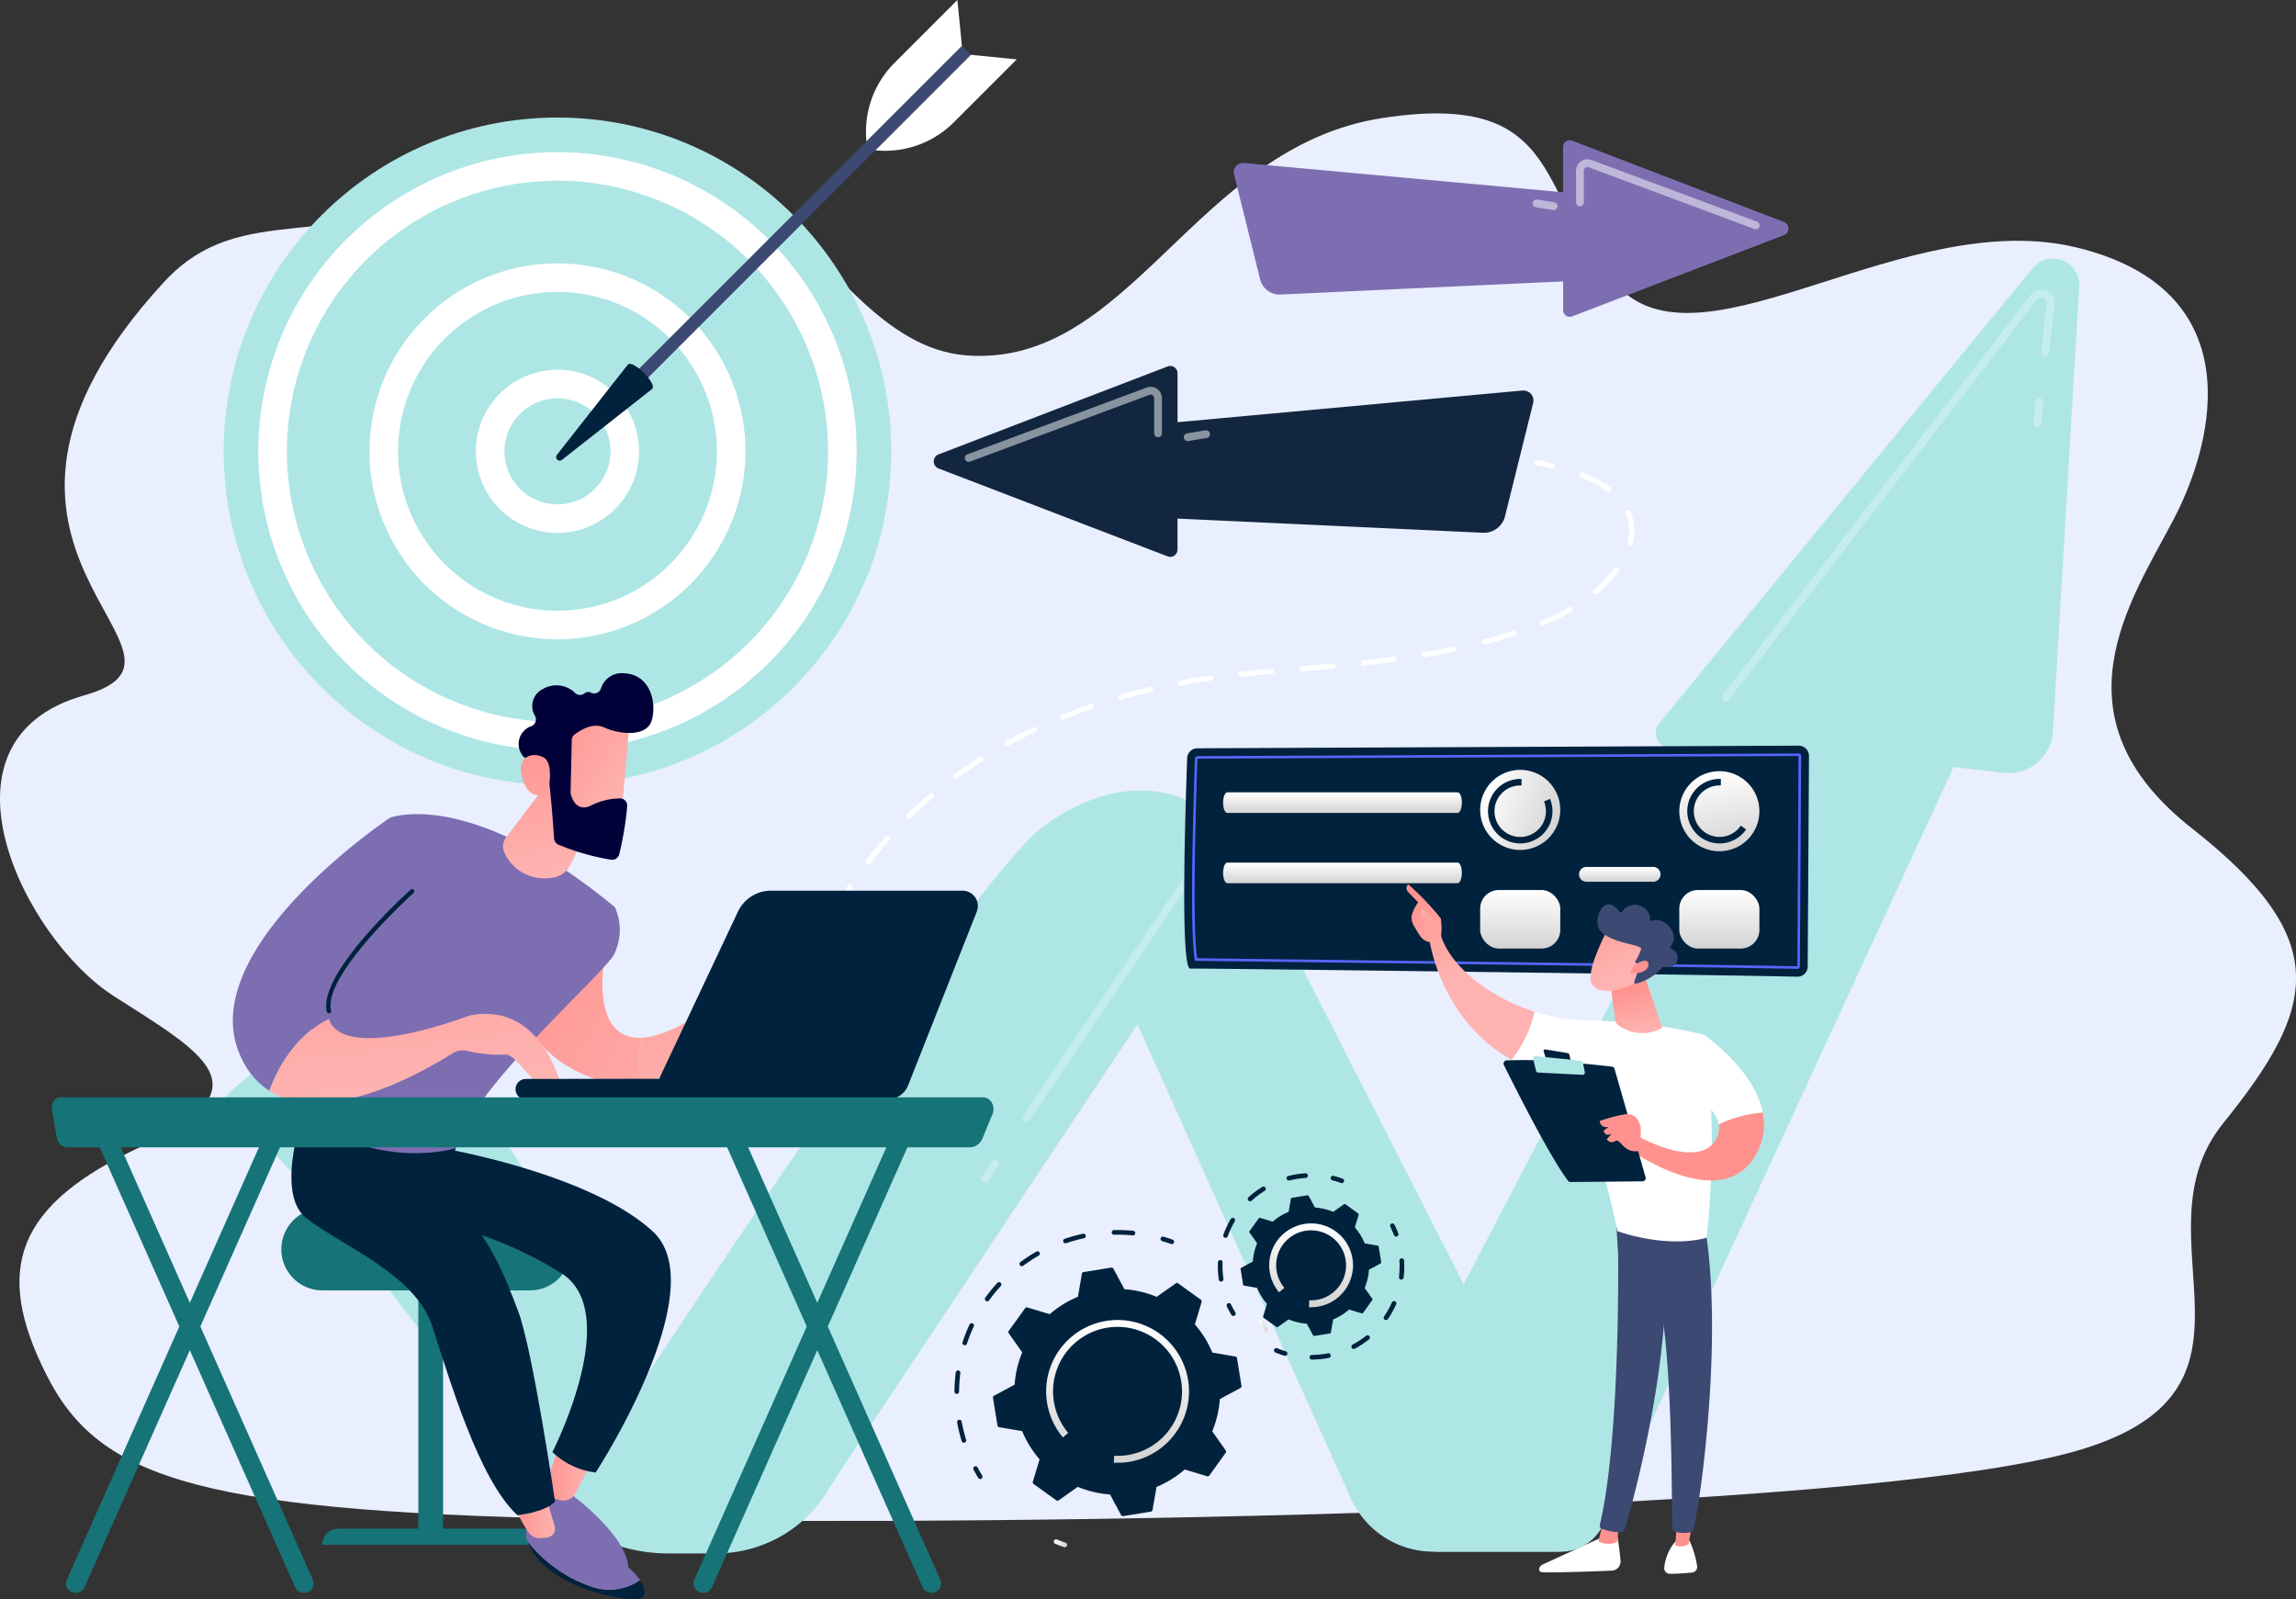 <svg xmlns="http://www.w3.org/2000/svg" xmlns:xlink="http://www.w3.org/1999/xlink" width="246.559" height="171.74" viewBox="0 0 246.559 171.74">
  <rect x="0" y="0" width="246.559" height="171.74" fill="#333333" stroke="none"/>
  <defs>
    <linearGradient id="linear-gradient" x1="-9.821" y1="37.787" x2="-10.121" y2="42.527" gradientUnits="objectBoundingBox">
      <stop offset="0" stop-color="#fff"/>
      <stop offset="1" stop-color="#d3d3d3"/>
    </linearGradient>
    <linearGradient id="linear-gradient-2" x1="-15.559" y1="26.047" x2="-16.001" y2="29.266" xlink:href="#linear-gradient"/>
    <linearGradient id="linear-gradient-3" x1="0.5" y1="0" x2="0.5" y2="1" xlink:href="#linear-gradient"/>
    <linearGradient id="linear-gradient-16" y1="0.5" x2="1" y2="0.5" gradientUnits="objectBoundingBox">
      <stop offset="0" stop-color="#ff928e"/>
      <stop offset="1" stop-color="#feb3b1"/>
    </linearGradient>
    <linearGradient id="linear-gradient-18" x1="-0.326" y1="-0.124" x2="1.85" y2="1.295" xlink:href="#linear-gradient-16"/>
    <linearGradient id="linear-gradient-19" x1="-0.947" y1="-1.256" x2="0.878" y2="1.192" xlink:href="#linear-gradient-16"/>
    <linearGradient id="linear-gradient-20" x1="0.307" y1="-0.628" x2="0.574" y2="0.921" xlink:href="#linear-gradient-16"/>
    <linearGradient id="linear-gradient-21" x1="-0.056" y1="-1.268" x2="0.49" y2="0.682" xlink:href="#linear-gradient-16"/>
    <linearGradient id="linear-gradient-22" x1="0.008" y1="-0.063" x2="0.866" y2="0.877" xlink:href="#linear-gradient-16"/>
    <linearGradient id="linear-gradient-23" x1="2.695" y1="-7.847" x2="3.743" y2="-7.847" gradientUnits="objectBoundingBox">
      <stop offset="0" stop-color="#020039"/>
      <stop offset="1" stop-color="#090056"/>
    </linearGradient>
    <linearGradient id="linear-gradient-24" x1="0.203" y1="-0.879" x2="1.071" y2="2.854" xlink:href="#linear-gradient-16"/>
    <linearGradient id="linear-gradient-25" x1="24.395" y1="0.5" x2="25.395" y2="0.5" xlink:href="#linear-gradient-16"/>
    <linearGradient id="linear-gradient-26" x1="19.747" y1="0.5" x2="20.747" y2="0.5" xlink:href="#linear-gradient-16"/>
    <linearGradient id="linear-gradient-27" x1="0.196" y1="-0.419" x2="0.467" y2="0.28" xlink:href="#linear-gradient-16"/>
    <linearGradient id="linear-gradient-28" x1="0.291" y1="0.086" x2="1.1" y2="1.572" xlink:href="#linear-gradient-16"/>
    <linearGradient id="linear-gradient-29" x1="1.523" y1="1.716" x2="-0.353" y2="-0.451" xlink:href="#linear-gradient-16"/>
    <linearGradient id="linear-gradient-30" x1="2.433" y1="0.5" x2="3.433" y2="0.5" xlink:href="#linear-gradient-16"/>
    <linearGradient id="linear-gradient-31" x1="11.544" y1="0.5" x2="12.544" y2="0.5" xlink:href="#linear-gradient-16"/>
    <linearGradient id="linear-gradient-32" x1="0.401" y1="0.177" x2="0.592" y2="0.993" xlink:href="#linear-gradient-16"/>
    <linearGradient id="linear-gradient-33" x1="-0.006" y1="-0.626" x2="0.554" y2="0.648" xlink:href="#linear-gradient-16"/>
    <linearGradient id="linear-gradient-34" x1="-358.804" y1="-135.006" x2="-359.748" y2="-139.653" xlink:href="#linear-gradient-16"/>
    <linearGradient id="linear-gradient-35" x1="0" y1="0.5" x2="1" y2="0.5" xlink:href="#linear-gradient"/>
  </defs>
  <g id="Grupo_54463" data-name="Grupo 54463" transform="translate(-216.903 -110.105)">
    <g id="Grupo_54417" data-name="Grupo 54417" transform="translate(216.903 122.283)">
      <path id="Trazado_116688" data-name="Trazado 116688" d="M267.169,217.774c-14.137,8.763-24.128,2-32.673,11.278-26.656,28.955,7.123,39.929-8.568,44.37-17.04,4.823-6.439,26.105,3.149,32.256s16.719,9.851,3.1,16.139-16,13.241-10.291,24.555,16.534,14.879,61.507,15.55,132.068-.752,155.828-7.189,6.439-23,16.428-35.377,11.954-19.639-3.344-31.643-6.583-24.425-1.99-33.185,8.126-24.649-10.31-29.182-39.872,13.551-49.144,4.365-5.191-21.37-25.44-18.3-27.058,26.809-44.717,25.5S297.137,199.2,267.169,217.774Z" transform="translate(-216.903 -210.925)" fill="#e9effe"/>
    </g>
    <g id="Grupo_54423" data-name="Grupo 54423" transform="translate(240.925 110.105)">
      <g id="Grupo_54421" data-name="Grupo 54421" transform="translate(0 12.622)">
        <circle id="Elipse_4092" data-name="Elipse 4092" cx="35.844" cy="35.844" r="35.844" fill="#aee6e6"/>
        <g id="Grupo_54418" data-name="Grupo 54418" transform="translate(3.72 3.72)">
          <circle id="Elipse_4093" data-name="Elipse 4093" cx="30.591" cy="30.591" r="30.591" transform="translate(1.532 1.532)" fill="#aee6e6"/>
          <path id="Trazado_116689" data-name="Trazado 116689" d="M478.7,309.65a32.124,32.124,0,1,1,32.123-32.124A32.16,32.16,0,0,1,478.7,309.65Zm0-61.183a29.059,29.059,0,1,0,29.059,29.059A29.092,29.092,0,0,0,478.7,248.467Z" transform="translate(-446.574 -245.403)" fill="#fff"/>
        </g>
        <g id="Grupo_54419" data-name="Grupo 54419" transform="translate(9.469 9.469)">
          <circle id="Elipse_4094" data-name="Elipse 4094" cx="18.65" cy="18.65" r="18.65" transform="translate(0 26.375) rotate(-45)" fill="#aee6e6"/>
          <path id="Trazado_116690" data-name="Trazado 116690" d="M565.617,384.625A20.182,20.182,0,1,1,585.8,364.443,20.2,20.2,0,0,1,565.617,384.625Zm0-37.3a17.118,17.118,0,1,0,17.118,17.118A17.137,17.137,0,0,0,565.617,347.325Z" transform="translate(-539.242 -338.068)" fill="#fff"/>
        </g>
        <g id="Grupo_54420" data-name="Grupo 54420" transform="translate(27.086 27.086)">
          <circle id="Elipse_4095" data-name="Elipse 4095" cx="7.226" cy="7.226" r="7.226" transform="matrix(0.23, -0.973, 0.973, 0.23, 0.065, 14.13)" fill="#aee6e6"/>
          <path id="Trazado_116691" data-name="Trazado 116691" d="M648.771,456.356a8.758,8.758,0,1,1,8.758-8.758A8.768,8.768,0,0,1,648.771,456.356Zm0-14.451a5.693,5.693,0,1,0,5.693,5.693A5.7,5.7,0,0,0,648.771,441.905Z" transform="translate(-640.013 -438.841)" fill="#fff"/>
        </g>
      </g>
      <g id="Grupo_54422" data-name="Grupo 54422" transform="translate(35.695 0)">
        <rect id="Rectángulo_29389" data-name="Rectángulo 29389" width="1.366" height="51.734" transform="translate(7.987 42.448) rotate(-135.001)" fill="#3c4973"/>
        <path id="Trazado_116692" data-name="Trazado 116692" d="M718.99,433.665c.554-.554,3.167,2.059,2.613,2.613l-9.691,7.618a.385.385,0,0,1-.541-.54Z" transform="translate(-711.285 -394.514)" fill="#00223d"/>
        <path id="Trazado_116693" data-name="Trazado 116693" d="M1005.449,158.845l4.921.489-6.756,6.756A10.444,10.444,0,0,1,995.2,169.1h0Z" transform="translate(-960.902 -152.958)" fill="url(#linear-gradient)"/>
        <path id="Trazado_116694" data-name="Trazado 116694" d="M997.078,115.026l-.489-4.921-6.756,6.756a10.444,10.444,0,0,0-3.008,8.418h0Z" transform="translate(-953.497 -110.105)" fill="url(#linear-gradient-2)"/>
      </g>
    </g>
    <g id="Grupo_54434" data-name="Grupo 54434" transform="translate(240.178 137.863)">
      <path id="Trazado_116727" data-name="Trazado 116727" d="M1455.364,464.583l37.6-72.041h-7.7a1.683,1.683,0,0,1-1.3-2.75l40.078-48.847a2.827,2.827,0,0,1,5.007,1.959l-2.817,47.766a4.773,4.773,0,0,1-5.307,4.461l-5.372-.615-37.31,80.8a5.941,5.941,0,0,1-5.394,3.45h-12.931Z" transform="translate(-1329.043 -339.905)" fill="#aee6e6"/>
      <path id="Trazado_116728" data-name="Trazado 116728" d="M1197.978,879.712l26.547,58.972a9.736,9.736,0,0,0,8.878,5.739h13.686a5,5,0,0,0,4.37-2.573l.487-.877h0a3.913,3.913,0,0,1-3.485-2.134l-35.371-69.3Z" transform="translate(-1102.747 -805.559)" fill="#aee6e6"/>
      <path id="Trazado_116729" data-name="Trazado 116729" d="M832.5,826.674h0a5.806,5.806,0,0,0-8.431,1.34l-39.032,58.643A16.861,16.861,0,0,1,771,894.175H765.51L761.04,881.3s36.286-55.639,45.639-64.055c0,0,9.314-8.394,18.5-2.048a15.326,15.326,0,0,1,5.393,6.8Z" transform="translate(-718.587 -755.699)" fill="#aee6e6"/>
      <path id="Trazado_116730" data-name="Trazado 116730" d="M409.586,1024.331a29.48,29.48,0,0,1,19.195-9.437s6.013,2.049,17.993,23.515,19.932,31.256,29.263,25.909l-.773,1.283a14.072,14.072,0,0,1-12.055,6.812h-5.161a17.655,17.655,0,0,1-14.334-7.344C434.391,1052.107,415.314,1026.344,409.586,1024.331Z" transform="translate(-409.586 -933.361)" fill="#aee6e6"/>
      <path id="Trazado_116731" data-name="Trazado 116731" d="M2024.887,467.1l-.048,0a.418.418,0,0,1-.368-.462l.264-2.332a.418.418,0,0,1,.83.094l-.264,2.332A.417.417,0,0,1,2024.887,467.1Z" transform="translate(-1829.404 -448.948)" fill="#fff" opacity="0.3"/>
      <path id="Trazado_116732" data-name="Trazado 116732" d="M1747.918,411.91a.418.418,0,0,1-.331-.673l33.094-43a1.433,1.433,0,0,1,2.56,1.036l-.584,5.154a.418.418,0,1,1-.83-.094l.584-5.154a.6.6,0,0,0-1.068-.432l-33.095,43A.417.417,0,0,1,1747.918,411.91Z" transform="translate(-1585.892 -364.32)" fill="#fff" opacity="0.3"/>
      <path id="Trazado_116733" data-name="Trazado 116733" d="M1126.365,907.87a.418.418,0,0,1-.346-.652l17.116-25.37a3.062,3.062,0,0,1,5.307.4.418.418,0,1,1-.756.357,2.227,2.227,0,0,0-3.858-.293l-17.116,25.37A.417.417,0,0,1,1126.365,907.87Z" transform="translate(-1039.417 -815.199)" fill="#fff" opacity="0.3"/>
      <path id="Trazado_116734" data-name="Trazado 116734" d="M1089.543,1143.757a.418.418,0,0,1-.346-.651l1.1-1.627a.418.418,0,0,1,.693.468l-1.1,1.627A.418.418,0,0,1,1089.543,1143.757Z" transform="translate(-1007.043 -1044.493)" fill="#fff" opacity="0.3"/>
    </g>
    <g id="Grupo_54435" data-name="Grupo 54435" transform="translate(349.389 125.165)">
      <path id="Trazado_116735" data-name="Trazado 116735" d="M1313.955,237.572a1.047,1.047,0,0,1,.876-.346l34.253,3.143v-4.835a.723.723,0,0,1,.988-.7l22.743,8.731a.753.753,0,0,1,0,1.4l-22.749,8.731a.71.71,0,0,1-.674-.082.733.733,0,0,1-.3-.62v-3.055l-30.346,1.41a2.158,2.158,0,0,1-2.193-1.627l-2.8-11.257A1,1,0,0,1,1313.955,237.572Z" transform="translate(-1313.717 -234.782)" fill="#7d6eb2"/>
      <path id="Trazado_116736" data-name="Trazado 116736" d="M1637.327,259.166a.416.416,0,0,1-.146-.026l-17.82-6.638a.389.389,0,0,0-.327.062.4.4,0,0,0-.163.3v3.431a.418.418,0,1,1-.836,0v-3.431a1.235,1.235,0,0,1,.523-.986,1.21,1.21,0,0,1,1.1-.158l17.819,6.638a.418.418,0,0,1-.146.81Z" transform="translate(-1581.276 -249.613)" fill="#fff" opacity="0.5"/>
      <path id="Trazado_116737" data-name="Trazado 116737" d="M1581.694,288.558a.443.443,0,0,1-.068-.005l-1.838-.3a.418.418,0,0,1,.135-.825l1.838.3a.418.418,0,0,1-.067.83Z" transform="translate(-1547.34 -281.063)" fill="#fff" opacity="0.5"/>
    </g>
    <g id="Grupo_54436" data-name="Grupo 54436" transform="translate(317.179 149.401)">
      <path id="Trazado_116738" data-name="Trazado 116738" d="M1111.2,438.443a1.125,1.125,0,0,0-.943-.374l-37.019,3.4v-5.226a.786.786,0,0,0-1.073-.759l-24.583,9.437a.813.813,0,0,0,0,1.518l24.588,9.437a.773.773,0,0,0,.731-.089.8.8,0,0,0,.332-.67v-3.3l32.8,1.524a2.331,2.331,0,0,0,2.369-1.758l3.021-12.168A1.083,1.083,0,0,0,1111.2,438.443Z" transform="translate(-1047.062 -435.428)" fill="#12263f"/>
      <path id="Trazado_116739" data-name="Trazado 116739" d="M1075.053,462.028a.418.418,0,0,1-.146-.81l19.292-7.179a1.177,1.177,0,0,1,1.105.165,1.245,1.245,0,0,1,.5,1.036v3.726a.418.418,0,1,1-.836,0V455.24a.43.43,0,0,0-.143-.349.338.338,0,0,0-.337-.069L1075.2,462A.416.416,0,0,1,1075.053,462.028Z" transform="translate(-1071.304 -451.728)" fill="#fff" opacity="0.5"/>
      <path id="Trazado_116740" data-name="Trazado 116740" d="M1269.729,493.764a.418.418,0,0,1-.067-.83l1.987-.325a.418.418,0,0,1,.135.825l-1.987.325A.415.415,0,0,1,1269.729,493.764Z" transform="translate(-1242.465 -485.697)" fill="#fff" opacity="0.5"/>
    </g>
    <g id="Grupo_54440" data-name="Grupo 54440" transform="translate(344.077 190.175)">
      <path id="Trazado_116741" data-name="Trazado 116741" d="M1271.151,773.266l64.563-.282a1.107,1.107,0,0,1,1.116,1.113l-.138,22.6a1.106,1.106,0,0,1-1.138,1.1c-5.693-.17-64.045-.919-65.161-.872s-.5-17.8-.339-22.59A1.106,1.106,0,0,1,1271.151,773.266Z" transform="translate(-1269.744 -772.984)" fill="#00223d"/>
      <path id="Trazado_116742" data-name="Trazado 116742" d="M1341.69,803.07h-.009c-3.64-.109-38.532-.544-55.3-.753-4.88-.061-8.344-.1-9.269-.117l-.115,0-.02-.113c-.4-2.236-.39-9.708.019-21.608a.266.266,0,0,1,.264-.257l64.564-.282a.266.266,0,0,1,.191.079.261.261,0,0,1,.077.19l-.138,22.6A.266.266,0,0,1,1341.69,803.07Zm-64.458-1.147c1.074.015,4.457.057,9.152.115,16.769.209,51.662.645,55.305.753h0l.12-22.587-64.552.294C1276.873,792.172,1276.858,799.573,1277.232,801.923Z" transform="translate(-1275.846 -779.098)" fill="#56f"/>
      <path id="Trazado_116743" data-name="Trazado 116743" d="M1304.257,815.584h0c0,.611.2,1.107.455,1.107h24.731c.251,0,.455-.5.455-1.107h0c0-.611-.2-1.107-.455-1.107h-24.731C1304.461,814.477,1304.257,814.972,1304.257,815.584Z" transform="translate(-1300.088 -809.465)" fill="url(#linear-gradient-3)"/>
      <path id="Trazado_116744" data-name="Trazado 116744" d="M1304.257,846.813h0c0,.611.2,1.107.455,1.107h24.731c.251,0,.455-.5.455-1.107h0c0-.611-.2-1.107-.455-1.107h-24.731C1304.461,845.706,1304.257,846.2,1304.257,846.813Z" transform="translate(-1300.088 -836.922)" fill="url(#linear-gradient-3)"/>
      <path id="Trazado_116745" data-name="Trazado 116745" d="M1304.257,878.043h0c0,.611.2,1.106.455,1.106h24.731c.251,0,.455-.5.455-1.106h0c0-.611-.2-1.107-.455-1.107h-24.731C1304.461,876.936,1304.257,877.431,1304.257,878.043Z" transform="translate(-1300.088 -864.379)" fill="url(#linear-gradient-3)"/>
      <path id="Trazado_116746" data-name="Trazado 116746" d="M1304.257,909.272h0c0,.611.2,1.107.455,1.107h24.731c.251,0,.455-.5.455-1.107h0c0-.611-.2-1.107-.455-1.107h-24.731C1304.461,908.165,1304.257,908.661,1304.257,909.272Z" transform="translate(-1300.088 -891.836)" fill="url(#linear-gradient-3)"/>
      <g id="Grupo_54439" data-name="Grupo 54439" transform="translate(30.456 0.866)">
        <circle id="Elipse_4096" data-name="Elipse 4096" cx="4.302" cy="4.302" r="4.302" transform="translate(0 8.361) rotate(-67.5)" fill="url(#linear-gradient-3)"/>
        <circle id="Elipse_4097" data-name="Elipse 4097" cx="4.302" cy="4.302" r="4.302" transform="translate(10.28 5.242) rotate(-37.534)" fill="url(#linear-gradient-3)"/>
        <circle id="Elipse_4098" data-name="Elipse 4098" cx="4.302" cy="4.302" r="4.302" transform="translate(22.011 2.698) rotate(-10.162)" fill="url(#linear-gradient-3)"/>
        <g id="Grupo_54437" data-name="Grupo 54437" transform="translate(2.158 2.71)">
          <path id="Trazado_116747" data-name="Trazado 116747" d="M1545.76,805a2.763,2.763,0,1,1-2.556-1.713c.047,0,.093,0,.139,0v-.7c-.046,0-.093,0-.139,0a3.461,3.461,0,1,0,3.2,2.134Z" transform="translate(-1539.741 -802.586)" fill="#00223d"/>
          <path id="Trazado_116748" data-name="Trazado 116748" d="M1632.8,808.387a2.763,2.763,0,1,1-1.472-5.1c.047,0,.093,0,.139,0v-.7c-.046,0-.093,0-.139,0a3.463,3.463,0,1,0,1.82,6.41Z" transform="translate(-1617.222 -802.586)" fill="#00223d"/>
          <path id="Trazado_116749" data-name="Trazado 116749" d="M1722.689,807.6a2.763,2.763,0,1,1-2.286-4.317c.047,0,.094,0,.14,0v-.7c-.046,0-.093,0-.14,0a3.463,3.463,0,1,0,2.853,5.427Z" transform="translate(-1695.536 -802.586)" fill="#00223d"/>
        </g>
        <g id="Grupo_54438" data-name="Grupo 54438" transform="translate(1.319 12.157)">
          <path id="Trazado_116750" data-name="Trazado 116750" d="M1540.6,880.793h-7.01a.8.8,0,0,0,0,1.594h7.01a.8.8,0,1,0,0-1.594Z" transform="translate(-1532.797 -880.793)" fill="url(#linear-gradient-3)"/>
          <path id="Trazado_116751" data-name="Trazado 116751" d="M1629.118,880.793h-7.01a.8.8,0,1,0,0,1.594h7.01a.8.8,0,1,0,0-1.594Z" transform="translate(-1610.619 -880.793)" fill="url(#linear-gradient-3)"/>
          <path id="Trazado_116752" data-name="Trazado 116752" d="M1710.622,882.386h7.01a.8.8,0,0,0,0-1.594h-7.01a.8.8,0,1,0,0,1.594Z" transform="translate(-1688.441 -880.793)" fill="url(#linear-gradient-3)"/>
          <rect id="Rectángulo_29390" data-name="Rectángulo 29390" width="8.604" height="6.285" rx="2" transform="translate(0 2.479)" fill="url(#linear-gradient-3)"/>
          <rect id="Rectángulo_29391" data-name="Rectángulo 29391" width="8.604" height="6.285" rx="2" transform="translate(10.692 2.479)" fill="url(#linear-gradient-3)"/>
          <rect id="Rectángulo_29392" data-name="Rectángulo 29392" width="8.604" height="6.285" rx="2" transform="translate(21.384 2.479)" fill="url(#linear-gradient-3)"/>
        </g>
      </g>
    </g>
    <g id="Grupo_54441" data-name="Grupo 54441" transform="translate(298.347 159.512)">
      <path id="Trazado_116753" data-name="Trazado 116753" d="M1581.463,519.135q.829.151,1.651.342a.279.279,0,1,1-.127.542q-.806-.189-1.623-.336a.279.279,0,0,1,.1-.548Z" transform="translate(-1497.791 -519.13)" fill="#fff"/>
      <path id="Trazado_116754" data-name="Trazado 116754" d="M1621.134,529.934a13.021,13.021,0,0,1,2.961,1.588.278.278,0,0,1-.331.448h0a12.459,12.459,0,0,0-2.833-1.517.279.279,0,0,1,.2-.519Z" transform="translate(-1532.624 -528.612)" fill="#fff"/>
      <path id="Trazado_116755" data-name="Trazado 116755" d="M1662.613,563.608a4.982,4.982,0,0,1,.4,1.689,5.67,5.67,0,0,1-.171,1.718.278.278,0,0,1-.54-.136,5.1,5.1,0,0,0,.156-1.549,4.429,4.429,0,0,0-.358-1.5.278.278,0,1,1,.511-.221Z" transform="translate(-1568.958 -558.088)" fill="#fff"/>
      <path id="Trazado_116756" data-name="Trazado 116756" d="M1635.6,614.841a14.682,14.682,0,0,1-2.326,2.415.278.278,0,1,1-.357-.426h0a14.142,14.142,0,0,0,2.237-2.322.278.278,0,0,1,.446.333Z" transform="translate(-1543.229 -602.889)" fill="#fff"/>
      <path id="Trazado_116757" data-name="Trazado 116757" d="M1589.369,650.142a23.008,23.008,0,0,1-2.994,1.466.278.278,0,0,1-.208-.515,22.474,22.474,0,0,0,2.921-1.431.278.278,0,0,1,.281.48Z" transform="translate(-1502.063 -633.861)" fill="#fff"/>
      <path id="Trazado_116758" data-name="Trazado 116758" d="M1537.674,671.427q-1.576.512-3.178.929a.278.278,0,0,1-.141-.537q1.587-.415,3.148-.92a.278.278,0,1,1,.171.528Z" transform="translate(-1456.479 -652.554)" fill="#fff"/>
      <path id="Trazado_116759" data-name="Trazado 116759" d="M1484.349,685.333q-1.619.34-3.25.612a.278.278,0,1,1-.092-.547q1.62-.272,3.228-.608a.278.278,0,0,1,.114.543Z" transform="translate(-1409.554 -664.774)" fill="#fff"/>
      <path id="Trazado_116760" data-name="Trazado 116760" d="M1430.275,694.449l-3.278.4a.277.277,0,1,1-.067-.551h.006l3.265-.4h.007a.278.278,0,0,1,.067.551Z" transform="translate(-1361.997 -672.786)" fill="#fff"/>
      <path id="Trazado_116761" data-name="Trazado 116761" d="M1375.962,700.5l-3.286.289a.277.277,0,0,1-.048-.552h0l3.281-.289h0a.277.277,0,1,1,.049.552Z" transform="translate(-1314.248 -678.104)" fill="#fff"/>
      <path id="Trazado_116762" data-name="Trazado 116762" d="M1321.572,705.146c-1.1.084-2.183.2-3.274.305h-.009a.277.277,0,1,1-.051-.552c1.1-.1,2.194-.223,3.289-.307h0a.277.277,0,0,1,.042.553Z" transform="translate(-1266.428 -682.19)" fill="#fff"/>
      <path id="Trazado_116763" data-name="Trazado 116763" d="M1267.625,711.161q-1.625.24-3.239.545a.277.277,0,0,1-.1-.544q1.625-.308,3.261-.549a.277.277,0,1,1,.081.548Z" transform="translate(-1219.014 -687.481)" fill="#fff"/>
      <path id="Trazado_116764" data-name="Trazado 116764" d="M1214.493,721.35q-1.6.376-3.177.826a.277.277,0,1,1-.152-.532q1.591-.455,3.2-.833a.277.277,0,1,1,.127.539Z" transform="translate(-1172.333 -696.443)" fill="#fff"/>
      <path id="Trazado_116765" data-name="Trazado 116765" d="M1162.815,736.371q-1.553.531-3.074,1.145a.277.277,0,1,1-.207-.513q1.535-.621,3.1-1.155a.277.277,0,0,1,.179.524Z" transform="translate(-1126.963 -709.657)" fill="#fff"/>
      <path id="Trazado_116766" data-name="Trazado 116766" d="M1113.415,756.829q-1.482.7-2.918,1.493a.276.276,0,1,1-.267-.484q1.451-.8,2.949-1.509a.277.277,0,0,1,.237.5Z" transform="translate(-1083.641 -727.654)" fill="#fff"/>
      <path id="Trazado_116767" data-name="Trazado 116767" d="M1067.292,783.178q-1.381.883-2.7,1.856a.276.276,0,0,1-.328-.445q1.333-.985,2.731-1.877a.276.276,0,1,1,.3.466Z" transform="translate(-1043.255 -750.836)" fill="#fff"/>
      <path id="Trazado_116768" data-name="Trazado 116768" d="M1025.5,815.557q-1.248,1.061-2.421,2.208a.276.276,0,1,1-.386-.395q1.185-1.159,2.449-2.234a.276.276,0,0,1,.358.421Z" transform="translate(-1006.736 -779.323)" fill="#fff"/>
      <path id="Trazado_116769" data-name="Trazado 116769" d="M988.934,853.651q-1.089,1.224-2.094,2.52a.276.276,0,0,1-.436-.338q1.016-1.31,2.118-2.549a.276.276,0,0,1,.412.367Z" transform="translate(-974.847 -812.84)" fill="#fff"/>
      <path id="Trazado_116770" data-name="Trazado 116770" d="M958.08,896.708q-.917,1.358-1.746,2.774a.276.276,0,0,1-.476-.279q.838-1.429,1.765-2.8a.276.276,0,1,1,.457.309Z" transform="translate(-948.009 -850.722)" fill="#fff"/>
      <path id="Trazado_116771" data-name="Trazado 116771" d="M932.986,943.7q-.744,1.462-1.4,2.964a.276.276,0,0,1-.5-.222q.667-1.515,1.417-2.993a.276.276,0,1,1,.491.25Z" transform="translate(-926.234 -892.067)" fill="#fff"/>
      <path id="Trazado_116772" data-name="Trazado 116772" d="M912.545,993.575l-.6,1.539-.6,1.539a.275.275,0,1,1-.513-.2l0-.008.6-1.531.6-1.534,0,0a.276.276,0,1,1,.514.2Z" transform="translate(-908.439 -935.936)" fill="#fff"/>
      <path id="Trazado_116773" data-name="Trazado 116773" d="M895.184,1044.2a11.085,11.085,0,0,0-.495,1.53,13.422,13.422,0,0,0-.265,1.592.275.275,0,1,1-.547-.062,14.009,14.009,0,0,1,.277-1.657,11.653,11.653,0,0,1,.518-1.6.275.275,0,1,1,.512.2Z" transform="translate(-893.547 -980.443)" fill="#fff"/>
      <path id="Trazado_116774" data-name="Trazado 116774" d="M891.79,1097.75l-.086,1.668a.275.275,0,1,1-.549-.027l.086-1.671a.275.275,0,0,1,.549.028h0Z" transform="translate(-891.154 -1027.602)" fill="#fff"/>
    </g>
    <g id="Grupo_54448" data-name="Grupo 54448" transform="translate(222.458 182.396)">
      <g id="Grupo_54442" data-name="Grupo 54442" transform="translate(24.656 57.452)">
        <rect id="Rectángulo_29393" data-name="Rectángulo 29393" width="2.657" height="28.738" transform="translate(17.368 35.582) rotate(180)" fill="#167377"/>
        <path id="Rectángulo_29394" data-name="Rectángulo 29394" d="M0,0H23.275a0,0,0,0,1,0,0V0a1.73,1.73,0,0,1-1.73,1.73H1.6A1.6,1.6,0,0,1,0,.125V0A0,0,0,0,1,0,0Z" transform="translate(27.676 36.136) rotate(180)" fill="#167377"/>
        <path id="Rectángulo_29395" data-name="Rectángulo 29395" d="M4.41,0H26.69A4.41,4.41,0,0,1,31.1,4.41v0a4.41,4.41,0,0,1-4.41,4.41H4.41A4.41,4.41,0,0,1,0,4.41v0A4.41,4.41,0,0,1,4.41,0Z" fill="#167377"/>
      </g>
      <g id="Grupo_54444" data-name="Grupo 54444" transform="translate(19.449)">
        <path id="Trazado_116775" data-name="Trazado 116775" d="M697.284,1426.971s7.588,5.47,6.271,9.144c0,0-8.3-3.582-9.306-6.4s.17-4.068.17-4.068Z" transform="translate(-661.237 -1339.029)" fill="#7d6eb2"/>
        <path id="Trazado_116776" data-name="Trazado 116776" d="M703.336,1398.686l-1.241,3.587a1.247,1.247,0,0,0,.484,1.464,3.256,3.256,0,0,0,1.027.4,1.453,1.453,0,0,0,1.606-.729l1.484-2.795Z" transform="translate(-668.429 -1315.328)" fill="url(#linear-gradient-16)"/>
        <path id="Trazado_116777" data-name="Trazado 116777" d="M588.782,1131.394s15.586,2.7,22.272,8.877-6.137,25.878-6.137,25.878a7.986,7.986,0,0,1-4.647-2.2s7.6-14.817,1.05-19.138a42.2,42.2,0,0,0-15.856-5.952l3.166-6.994Z" transform="translate(-565.951 -1080.322)" fill="#00223d"/>
        <path id="Trazado_116778" data-name="Trazado 116778" d="M694.1,1464.642c-1.669-.772-6.394-4.08-7.191-4.226s-2.178.79-2.178.79a2.153,2.153,0,0,0,.023,1.658,14.917,14.917,0,0,0,6.882,4.854,5.768,5.768,0,0,0,5.2-.718A7.04,7.04,0,0,0,694.1,1464.642Z" transform="translate(-653.097 -1369.588)" fill="#7d6eb2"/>
        <path id="Trazado_116779" data-name="Trazado 116779" d="M692.84,1485.655a14.918,14.918,0,0,1-6.882-4.854,6.706,6.706,0,0,0,2,2.706c2.968,2.668,8.637,3.629,9.844,3.444.967-.148.876-1.041.238-2.014A5.768,5.768,0,0,1,692.84,1485.655Z" transform="translate(-654.304 -1387.524)" fill="#00223d"/>
        <path id="Trazado_116780" data-name="Trazado 116780" d="M674.048,1437.977a12.826,12.826,0,0,0,1.508,2.922,1.433,1.433,0,0,0,1.213.679,3.693,3.693,0,0,0,1-.121.929.929,0,0,0,.624-1.156l-1.073-3.665Z" transform="translate(-643.833 -1348.693)" fill="url(#linear-gradient-16)"/>
        <path id="Trazado_116781" data-name="Trazado 116781" d="M477.517,1092.662s-3.461,9.255,0,12.07,11.719,5.984,13.564,11.59,4.975,16.5,9.164,20.36c0,0,2.943-.285,4.045-1.458,0,0-2.386-16.265-3.959-20.439-1.363-3.614-3.37-8.831-7.218-11.747-1.1-.834-.91-2.157-.4-3.441l.93-2.339Z" transform="translate(-469.689 -1046.269)" fill="#00223d"/>
        <path id="Trazado_116782" data-name="Trazado 116782" d="M695.147,964.978c-5.8.35-4-8.922-3.891-9.291l-8.809,6.222s.466,4.958,7.79,7.56a9.1,9.1,0,0,0,5.044.365A8.015,8.015,0,0,1,695.147,964.978Z" transform="translate(-651.218 -925.839)" fill="url(#linear-gradient-18)"/>
        <path id="Trazado_116783" data-name="Trazado 116783" d="M796.53,1004.635c-2.163-1.5-4.613,0-4.613,0-2.892,1.891-5.031,2.7-6.609,2.791a8.013,8.013,0,0,0,.134,4.856,12.468,12.468,0,0,0,6.564-4.244,1.046,1.046,0,0,1,1.448-.158c.45.355.888.842.809,1.355-.156,1.011,1.016,1.332,1.1.966a15.1,15.1,0,0,0-.4-2.539s2.346,2.359,3.261,3.265a1.6,1.6,0,0,0,2.067,0S798.692,1006.14,796.53,1004.635Z" transform="translate(-741.378 -968.287)" fill="url(#linear-gradient-19)"/>
        <path id="Trazado_116784" data-name="Trazado 116784" d="M494.786,834.252s8.444-3.381,24.157,9.592a5.906,5.906,0,0,1-.119,5.135c-1.432,2.418-15.075,14.2-16.95,20.735,0,0-8.128,2.641-16.534-3.622C485.34,866.093,486.082,847.908,494.786,834.252Z" transform="translate(-477.919 -818.724)" fill="#7d6eb2"/>
        <path id="Trazado_116785" data-name="Trazado 116785" d="M669.159,803.527l-4.633,6.082a1.655,1.655,0,0,0-.218,1.779,4.725,4.725,0,0,0,4.982,2.653,2.551,2.551,0,0,0,2.1-1.431l2.906-6.008Z" transform="translate(-635.124 -792.059)" fill="url(#linear-gradient-20)"/>
        <path id="Trazado_116786" data-name="Trazado 116786" d="M434.235,858.722c-.98-3.992,8.948-12.892,8.948-12.892l-2.411-8.689S419.334,851.413,424.8,862.89a8.358,8.358,0,0,0,3.029,3.568C429.553,861.812,432.3,859.681,434.235,858.722Z" transform="translate(-423.906 -821.613)" fill="#7d6eb2"/>
        <path id="Trazado_116787" data-name="Trazado 116787" d="M507.175,913.743a.235.235,0,0,1-.228-.179c-1-4.081,8.61-12.755,9.02-13.122a.235.235,0,0,1,.313.349c-.1.088-9.813,8.851-8.877,12.661a.235.235,0,0,1-.228.291Z" transform="translate(-496.852 -877.215)" fill="#00223d"/>
        <path id="Trazado_116788" data-name="Trazado 116788" d="M477.812,1011.6s-11.772,4.57-14.645,1.133a1.928,1.928,0,0,1-.393-.789c-1.931.959-4.682,3.09-6.409,7.737,6.191,3.956,16.773-2.2,19.635-4.016a2.136,2.136,0,0,1,1.581-.29,14.594,14.594,0,0,0,4.038.407c1.5-.232,3.665,5.075,6.1,3.438C487.723,1019.214,485.635,1009.991,477.812,1011.6Z" transform="translate(-452.444 -974.829)" fill="url(#linear-gradient-21)"/>
        <g id="Grupo_54443" data-name="Grupo 54443" transform="translate(30.706)">
          <path id="Trazado_116789" data-name="Trazado 116789" d="M719.544,741.884c.042.162-.974,11.177-.974,11.177l-6.277-.714-.588-10.583S718.844,739.172,719.544,741.884Z" transform="translate(-707.647 -736.774)" fill="url(#linear-gradient-22)"/>
          <path id="Trazado_116790" data-name="Trazado 116790" d="M683.8,715.769l-.127,5.6a.773.773,0,0,0,.024.211c.109.425.592,1.862,2.032,1.278a7.031,7.031,0,0,1,3.388-.826.781.781,0,0,1,.633.84,33.771,33.771,0,0,1-.859,5.175.78.78,0,0,1-.891.562,25.193,25.193,0,0,1-5.641-1.617.782.782,0,0,1-.456-.658c-.094-1.4-.4-5.649-.663-6.82-.251-1.1-1.691-1.617-2.311-1.791a.768.768,0,0,1-.472-.38,2.026,2.026,0,0,1,1.033-3.085.783.783,0,0,0,.382-1.06,2.03,2.03,0,0,1,.825-2.914,2.864,2.864,0,0,1,3.487.446.782.782,0,0,0,1,.008.619.619,0,0,1,.7-.053.77.77,0,0,0,1.048-.447,2.335,2.335,0,0,1,2.549-1.64c2.8.169,3.441,3.176,2.912,5.038s-3.55,1.506-5.127.77c-1.2-.56-2.578.316-3.171.768A.775.775,0,0,0,683.8,715.769Z" transform="translate(-678.11 -708.585)" fill="url(#linear-gradient-23)"/>
          <path id="Trazado_116791" data-name="Trazado 116791" d="M682.824,785.483s.782-3.284-.463-3.93-2.917-.056-2.288,2.191C680.857,786.54,682.824,785.483,682.824,785.483Z" transform="translate(-679.716 -772.522)" fill="url(#linear-gradient-24)"/>
        </g>
      </g>
      <g id="Grupo_54445" data-name="Grupo 54445" transform="translate(49.798 23.354)">
        <path id="Trazado_116792" data-name="Trazado 116792" d="M676.2,1071.29h.057l24.7-.027a1.106,1.106,0,1,0,0-2.211l-24.7.027a1.106,1.106,0,0,0-.054,2.21Z" transform="translate(-675.152 -1048.866)" fill="#00223d"/>
        <path id="Trazado_116793" data-name="Trazado 116793" d="M827.858,901.925H807.289a3.92,3.92,0,0,0-3.546,2.248l-9.509,20.163H819.8a2.383,2.383,0,0,0,2.216-1.507l7.374-18.658A1.643,1.643,0,0,0,827.858,901.925Z" transform="translate(-779.85 -901.925)" fill="#00223d"/>
      </g>
      <g id="Grupo_54447" data-name="Grupo 54447" transform="translate(0 45.543)">
        <g id="Grupo_54446" data-name="Grupo 54446" transform="translate(1.533 2.209)">
          <path id="Trazado_116794" data-name="Trazado 116794" d="M878.991,1154.917a1.065,1.065,0,0,0,.41-.082.993.993,0,0,0,.543-1.32l-21.767-48.989a1.051,1.051,0,0,0-1.363-.526.993.993,0,0,0-.543,1.32l21.767,48.989A1.04,1.04,0,0,0,878.991,1154.917Z" transform="translate(-786.054 -1103.918)" fill="#167377"/>
          <path id="Trazado_116795" data-name="Trazado 116795" d="M834.428,1154.915a1.04,1.04,0,0,0,.954-.608l21.767-48.989a.993.993,0,0,0-.543-1.32,1.051,1.051,0,0,0-1.364.526l-21.767,48.988a.993.993,0,0,0,.543,1.32A1.064,1.064,0,0,0,834.428,1154.915Z" transform="translate(-766.013 -1103.916)" fill="#167377"/>
          <path id="Trazado_116796" data-name="Trazado 116796" d="M321.186,1154.917a1.064,1.064,0,0,0,.41-.082.993.993,0,0,0,.543-1.32l-21.767-48.989a1.051,1.051,0,0,0-1.364-.526.993.993,0,0,0-.543,1.32l21.767,48.989A1.04,1.04,0,0,0,321.186,1154.917Z" transform="translate(-295.627 -1103.918)" fill="#167377"/>
          <path id="Trazado_116797" data-name="Trazado 116797" d="M276.624,1154.915a1.04,1.04,0,0,0,.954-.608l21.767-48.989a.993.993,0,0,0-.543-1.32,1.051,1.051,0,0,0-1.364.526l-21.767,48.988a.993.993,0,0,0,.543,1.32A1.064,1.064,0,0,0,276.624,1154.915Z" transform="translate(-275.587 -1103.916)" fill="#167377"/>
        </g>
        <path id="Trazado_116798" data-name="Trazado 116798" d="M262.91,1086.932a1.194,1.194,0,0,1,.206-.906.943.943,0,0,1,.755-.4H362.9a1.1,1.1,0,0,1,.95.582,1.393,1.393,0,0,1,.074,1.209l-1.073,2.6a1.5,1.5,0,0,1-1.364.977H264.551a1.179,1.179,0,0,1-1.117-1.032Z" transform="translate(-262.892 -1085.627)" fill="#167377"/>
      </g>
    </g>
    <g id="Grupo_54453" data-name="Grupo 54453" transform="translate(367.943 205.068)">
      <path id="Trazado_116799" data-name="Trazado 116799" d="M1593.551,1473.515s.257,1.455.383,2.895a.992.992,0,0,1-.949,1.075c-1.918.08-6.02.235-7.492.169a.323.323,0,0,1-.284-.442h0a.723.723,0,0,1,.37-.389l6.777-3.115Z" transform="translate(-1570.948 -1403.79)" fill="#fff"/>
      <path id="Trazado_116800" data-name="Trazado 116800" d="M1640.142,1464.482l-.207,1.74a2.159,2.159,0,0,1-2-.07l.491-1.939Z" transform="translate(-1617.329 -1395.611)" fill="url(#linear-gradient-25)"/>
      <path id="Trazado_116801" data-name="Trazado 116801" d="M1641.025,1195.583c.089.455.479,22.678-1.9,32.637a.338.338,0,0,0,.2.393,5.879,5.879,0,0,0,1.935.393.582.582,0,0,0,.578-.418c.679-2.31,3.933-13.887,4.357-24.947.474-12.358,0-.421,0-.421l-.278-7.638Z" transform="translate(-1618.368 -1159.429)" fill="#3c4973"/>
      <path id="Trazado_116802" data-name="Trazado 116802" d="M1699.188,1479.8a10.462,10.462,0,0,1,.805,2.686.605.605,0,0,1-.533.725c-.633.062-1.608.143-2.389.137a.6.6,0,0,1-.6-.673,5.09,5.09,0,0,1,1.189-2.792Z" transform="translate(-1668.79 -1409.314)" fill="#fff"/>
      <path id="Trazado_116803" data-name="Trazado 116803" d="M1708.1,1460.523l-.483,2.632a1.7,1.7,0,0,1-1.421.1l.23-2.831Z" transform="translate(-1677.341 -1392.277)" fill="url(#linear-gradient-26)"/>
      <path id="Trazado_116804" data-name="Trazado 116804" d="M1662.874,1192.283c1.943,11.725-.421,28.98-1.219,32.357a.527.527,0,0,1-.426.4,3.538,3.538,0,0,1-1.52-.061.484.484,0,0,1-.347-.444c-.107-2.73.086-19.492-1.724-26.116a1.506,1.506,0,0,0-.581-.83l-3.514-2.5-.269-4.038Z" transform="translate(-1630.813 -1155.447)" fill="#3c4973"/>
      <g id="Grupo_54449" data-name="Grupo 54449" transform="translate(2.482 5.141)">
        <path id="Trazado_116805" data-name="Trazado 116805" d="M1569.075,1010.38a54.73,54.73,0,0,1,12.246,1.529c1.736,10.127.3,21.807.3,21.807-4.507,1.182-9.592-.723-9.592-.723-.749-4.233-4.244-16.145-4.244-16.145a19.176,19.176,0,0,1-7.118-2.259,12.49,12.49,0,0,0,2.467-5.161A19.53,19.53,0,0,0,1569.075,1010.38Z" transform="translate(-1551.877 -1000.901)" fill="#fff"/>
        <path id="Trazado_116806" data-name="Trazado 116806" d="M1487.873,939.742a3.082,3.082,0,0,1,1.124-.9c.857,3.619,5.521,7.092,10.137,8.526a12.489,12.489,0,0,1-2.468,5.161C1489.007,948.221,1487.873,939.742,1487.873,939.742Z" transform="translate(-1487.873 -938.84)" fill="url(#linear-gradient-27)"/>
      </g>
      <g id="Grupo_54450" data-name="Grupo 54450" transform="translate(0 0)">
        <path id="Trazado_116807" data-name="Trazado 116807" d="M1469.945,902.5c-.06.19.633.48,1.041-.3a7.331,7.331,0,0,0,.018-2.274,29.742,29.742,0,0,0-3.488-3.646.547.547,0,0,0-.068.761l1.116,1.163a5.4,5.4,0,0,0-.652,1.288,1.565,1.565,0,0,0,.156,1.151c.2.353.463.812.716,1.171A1.545,1.545,0,0,0,1469.945,902.5Z" transform="translate(-1467.324 -896.278)" fill="url(#linear-gradient-28)"/>
        <path id="Trazado_116808" data-name="Trazado 116808" d="M1480,918.449l1.017.862.32.859-.907,1.006a11.683,11.683,0,0,0-.531-2.072C1479.668,918.735,1479.786,918.557,1480,918.449Z" transform="translate(-1478.268 -915.771)" fill="url(#linear-gradient-29)"/>
      </g>
      <path id="Trazado_116809" data-name="Trazado 116809" d="M1713.149,1035.6l2.233-5.638s5.438,3.7,6.333,8.38a12.868,12.868,0,0,0-4.728,1.267C1716.585,1037.4,1713.149,1035.6,1713.149,1035.6Z" transform="translate(-1683.455 -1013.816)" fill="#fff"/>
      <path id="Trazado_116810" data-name="Trazado 116810" d="M1667.923,1101.9s6.106,3.451,8.166.5a2.316,2.316,0,0,0,.425-1.8,12.87,12.87,0,0,1,4.728-1.267,6.464,6.464,0,0,1-.7,4.433c-3.609,6.6-13.424-.365-13.424-.365Z" transform="translate(-1642.982 -1074.813)" fill="url(#linear-gradient-30)"/>
      <g id="Grupo_54451" data-name="Grupo 54451" transform="translate(10.421 17.722)">
        <path id="Trazado_116811" data-name="Trazado 116811" d="M1568.85,1064.952l-3.333-11.637a.339.339,0,0,0-.287-.244c-.6-.071-2.353-.268-4.373-.439a49.628,49.628,0,0,0-6.947-.231.341.341,0,0,0-.279.49c.96,1.943,4.91,9.844,6.887,12.433a.342.342,0,0,0,.275.135l7.732-.072A.341.341,0,0,0,1568.85,1064.952Z" transform="translate(-1553.597 -1051.218)" fill="#00223d"/>
        <path id="Trazado_116812" data-name="Trazado 116812" d="M1591.791,1043.395l-2.416-.4a.174.174,0,0,0-.193.226l.239.725a.173.173,0,0,0,.142.118l2.325.31a.173.173,0,0,0,.192-.211l-.148-.633A.174.174,0,0,0,1591.791,1043.395Z" transform="translate(-1584.875 -1042.99)" fill="#00223d"/>
        <path id="Trazado_116813" data-name="Trazado 116813" d="M1585.4,1050.709l-.2-1.037a.239.239,0,0,0-.211-.193l-4.88-.5a.24.24,0,0,0-.258.294l.311,1.292a.24.24,0,0,0,.221.183l4.769.24A.24.24,0,0,0,1585.4,1050.709Z" transform="translate(-1576.673 -1048.259)" fill="#aee6e6"/>
        <path id="Trazado_116814" data-name="Trazado 116814" d="M1643.238,1104.539a8.478,8.478,0,0,0,.277-2.586c-.187-.677-.55-1.548-1.759-1.354a17.7,17.7,0,0,0-2.636.7.692.692,0,0,0,.991.6l-.57.441s.081.706.858.329l-.53.585a.618.618,0,0,0,.9.208C1641.345,1103.09,1641.619,1104.769,1643.238,1104.539Z" transform="translate(-1628.789 -1093.616)" fill="url(#linear-gradient-31)"/>
      </g>
      <path id="Trazado_116815" data-name="Trazado 116815" d="M1651.629,978.175l1.853,5.358a.193.193,0,0,1-.088.233,4.355,4.355,0,0,1-4.517-.3.909.909,0,0,1-.419-.649l-.6-4.637Z" transform="translate(-1626.051 -968.282)" fill="url(#linear-gradient-32)"/>
      <g id="Grupo_54452" data-name="Grupo 54452" transform="translate(19.75 2.147)">
        <path id="Trazado_116816" data-name="Trazado 116816" d="M1632.627,937.1s-2.034,3.829-1.773,5.376,2.782,1.436,4.984.179l1.538-4.135Z" transform="translate(-1630.83 -934.319)" fill="url(#linear-gradient-33)"/>
        <path id="Trazado_116817" data-name="Trazado 116817" d="M1641.236,920.361a.158.158,0,0,1-.069-.231,4.124,4.124,0,0,0,.566-1.2s.365-.234-.931-.545-3.23-.792-3.636-1.9c-.4-1.076.645-3.782,2.305-1.626a.158.158,0,0,0,.25,0,1.627,1.627,0,0,1,1.982-.644,1.493,1.493,0,0,1,1.022,1.442.157.157,0,0,0,.186.161,1.82,1.82,0,0,1,2.125.991,1.464,1.464,0,0,1-.1,1.757.157.157,0,0,0,.067.261.947.947,0,0,1,.668,1.081c-.055,1-1.174.913-1.493.867a.158.158,0,0,0-.14.05,5.379,5.379,0,0,1-2.836,1.741.159.159,0,0,1-.167-.21l.577-1.676a.159.159,0,0,0-.086-.2Z" transform="translate(-1636.327 -914.052)" fill="#3c4973"/>
        <path id="Trazado_116818" data-name="Trazado 116818" d="M1666.291,964.674s1.448-.994,1.554-.157-1.3,1.212-2,.9Z" transform="translate(-1661.613 -958.127)" fill="url(#linear-gradient-34)"/>
      </g>
    </g>
    <g id="Grupo_54462" data-name="Grupo 54462" transform="translate(319.396 236.094)">
      <g id="Grupo_54457" data-name="Grupo 54457" transform="translate(0 6.093)">
        <g id="Grupo_54454" data-name="Grupo 54454">
          <path id="Trazado_116819" data-name="Trazado 116819" d="M1082.925,1415.016a.249.249,0,0,1-.213-.12c-.175-.286-.343-.581-.5-.877a.249.249,0,1,1,.439-.234c.153.287.316.573.486.852a.249.249,0,0,1-.083.342A.246.246,0,0,1,1082.925,1415.016Z" transform="translate(-1080.156 -1388.278)" fill="#00223d"/>
          <path id="Trazado_116820" data-name="Trazado 116820" d="M1066.426,1226.413a.249.249,0,0,1-.238-.176,17.779,17.779,0,0,1-.45-1.8l-.037-.195a.249.249,0,1,1,.49-.089l.036.188a17.306,17.306,0,0,0,.438,1.75.249.249,0,0,1-.165.311A.253.253,0,0,1,1066.426,1226.413Zm-.766-5.24h0a.249.249,0,0,1-.247-.251,17.5,17.5,0,0,1,.138-2.05.249.249,0,0,1,.494.063,16.981,16.981,0,0,0-.134,1.991A.249.249,0,0,1,1065.66,1221.172Zm.861-5.226a.249.249,0,0,1-.237-.327,17.567,17.567,0,0,1,.756-1.909.249.249,0,0,1,.451.21,17.079,17.079,0,0,0-.734,1.855A.249.249,0,0,1,1066.521,1215.947Zm2.407-4.717a.249.249,0,0,1-.2-.395,17.728,17.728,0,0,1,1.3-1.591.249.249,0,0,1,.367.336,17.13,17.13,0,0,0-1.26,1.546A.249.249,0,0,1,1068.928,1211.23Zm3.719-3.768a.249.249,0,0,1-.149-.449,17.555,17.555,0,0,1,1.717-1.123.249.249,0,0,1,.247.432,17.049,17.049,0,0,0-1.668,1.091A.248.248,0,0,1,1072.646,1207.462Zm4.687-2.459a.249.249,0,0,1-.08-.485,17.7,17.7,0,0,1,1.978-.547.249.249,0,0,1,.1.487,17.122,17.122,0,0,0-1.923.532A.251.251,0,0,1,1077.333,1205Zm7.237-.852h-.024a17.2,17.2,0,0,0-1.994-.073.244.244,0,0,1-.254-.243.249.249,0,0,1,.243-.254,17.279,17.279,0,0,1,2.052.075.249.249,0,0,1-.024.5Z" transform="translate(-1065.411 -1203.575)" fill="#00223d"/>
          <path id="Trazado_116821" data-name="Trazado 116821" d="M1249.956,1210.238a.249.249,0,0,1-.084-.015c-.305-.11-.619-.213-.931-.306a.249.249,0,1,1,.141-.477c.322.1.645.2.959.315a.249.249,0,0,1-.084.483Z" transform="translate(-1226.615 -1208.723)" fill="#00223d"/>
        </g>
        <g id="Grupo_54455" data-name="Grupo 54455" transform="translate(10.677 9.555)">
          <path id="Trazado_116822" data-name="Trazado 116822" d="M1336.812,1284.076a.249.249,0,0,1-.229-.151c-.128-.3-.266-.6-.411-.89a.249.249,0,0,1,.445-.222c.15.3.292.609.424.916a.249.249,0,0,1-.131.327A.242.242,0,0,1,1336.812,1284.076Z" transform="translate(-1314.12 -1282.676)" fill="url(#linear-gradient-35)"/>
          <path id="Trazado_116823" data-name="Trazado 116823" d="M1189.812,1337.114h-.007a17.473,17.473,0,0,1-2.013-.176.249.249,0,0,1,.072-.492,16.968,16.968,0,0,0,1.955.171.249.249,0,0,1-.007.5Zm3.226-.209a.249.249,0,0,1-.039-.495q.294-.047.589-.1c.447-.087.894-.193,1.329-.315a.249.249,0,0,1,.134.48c-.448.125-.908.234-1.367.323q-.3.059-.606.107A.27.27,0,0,1,1193.037,1336.9Zm4.964-1.581a.249.249,0,0,1-.111-.472,16.919,16.919,0,0,0,1.7-.972.249.249,0,0,1,.271.417,17.4,17.4,0,0,1-1.755,1A.247.247,0,0,1,1198,1335.323Zm4.261-2.994a.249.249,0,0,1-.172-.428,17.16,17.16,0,0,0,1.335-1.437.249.249,0,0,1,.384.318,17.617,17.617,0,0,1-1.375,1.479A.247.247,0,0,1,1202.262,1332.329Zm3.174-4.13a.249.249,0,0,1-.218-.369,17.128,17.128,0,0,0,.849-1.77.249.249,0,1,1,.46.189,17.577,17.577,0,0,1-.873,1.821A.25.25,0,0,1,1205.437,1328.2Zm1.8-4.888a.249.249,0,0,1-.244-.3,16.89,16.89,0,0,0,.28-1.943.249.249,0,0,1,.5.042,17.367,17.367,0,0,1-.289,2A.249.249,0,0,1,1207.24,1323.311Zm.255-5.2a.249.249,0,0,1-.247-.223c-.053-.51-.129-1.024-.228-1.528q-.04-.206-.085-.41a.249.249,0,0,1,.486-.107q.046.209.087.421c.1.519.18,1.048.235,1.573a.249.249,0,0,1-.222.273Z" transform="translate(-1183.499 -1311.661)" fill="url(#linear-gradient-35)"/>
          <path id="Trazado_116824" data-name="Trazado 116824" d="M1154.98,1479.378a.244.244,0,0,1-.082-.014c-.315-.11-.633-.23-.943-.358a.249.249,0,1,1,.19-.46c.3.125.61.242.916.348a.249.249,0,0,1-.082.484Z" transform="translate(-1153.802 -1454.87)" fill="url(#linear-gradient-35)"/>
        </g>
        <g id="Grupo_54456" data-name="Grupo 54456" transform="translate(4.134 4.024)">
          <path id="Trazado_116825" data-name="Trazado 116825" d="M1106.448,1261.9a.208.208,0,0,0,.24,0l2.06-1.453a10.977,10.977,0,0,0,3.462.818l1.192,2.219a.207.207,0,0,0,.216.106l2.985-.484a.207.207,0,0,0,.171-.169l.429-2.482a10.979,10.979,0,0,0,3.026-1.871l2.413.727a.207.207,0,0,0,.228-.077l1.768-2.453a.207.207,0,0,0,0-.24l-1.453-2.06a10.982,10.982,0,0,0,.818-3.462l2.219-1.192a.207.207,0,0,0,.106-.216l-.484-2.985a.207.207,0,0,0-.169-.171l-2.482-.429a10.979,10.979,0,0,0-1.872-3.025l.727-2.414a.207.207,0,0,0-.077-.228l-2.453-1.768a.207.207,0,0,0-.24,0l-2.06,1.453a10.973,10.973,0,0,0-3.462-.818l-1.192-2.219a.207.207,0,0,0-.216-.106l-2.984.484a.207.207,0,0,0-.171.169l-.429,2.482a10.986,10.986,0,0,0-3.025,1.872l-2.413-.727a.207.207,0,0,0-.228.077l-1.768,2.453a.207.207,0,0,0,0,.24l1.453,2.06a10.984,10.984,0,0,0-.818,3.462l-2.219,1.192a.207.207,0,0,0-.106.216l.484,2.984a.207.207,0,0,0,.169.171l2.482.429a10.978,10.978,0,0,0,1.871,3.025l-.726,2.414a.207.207,0,0,0,.077.228Z" transform="translate(-1099.635 -1236.893)" fill="#00223d"/>
          <path id="Trazado_116826" data-name="Trazado 116826" d="M1187.875,1328.206a3.064,3.064,0,1,1,1.213-.253h0A3.057,3.057,0,0,1,1187.875,1328.206Zm0-5.371a2.311,2.311,0,1,0,.921,4.433h0a2.311,2.311,0,0,0-.921-4.433Z" transform="translate(-1174.525 -1311.798)" fill="url(#linear-gradient-3)"/>
          <path id="Trazado_116827" data-name="Trazado 116827" d="M1154.576,1298.783h-.133l-.171,0h-.011l-.076,0,.038-.746a6.975,6.975,0,0,0,1.472-.081,6.874,6.874,0,0,0,4.295-2.506q.109-.137.212-.28a6.87,6.87,0,0,0,1.308-4.033,7.009,7.009,0,0,0-.091-1.123,6.923,6.923,0,0,0-13.757,1.095,7.021,7.021,0,0,0,.091,1.123,6.91,6.91,0,0,0,1.537,3.351l-.57.482a7.66,7.66,0,0,1-1.7-3.713,7.778,7.778,0,0,1-.1-1.245,7.67,7.67,0,0,1,15.24-1.213,7.75,7.75,0,0,1,.1,1.245,7.673,7.673,0,0,1-6.442,7.554h0l-.137.021A7.723,7.723,0,0,1,1154.576,1298.783Z" transform="translate(-1141.205 -1277.82)" fill="url(#linear-gradient-3)"/>
        </g>
      </g>
      <g id="Grupo_54461" data-name="Grupo 54461" transform="translate(28.282 0)">
        <g id="Grupo_54458" data-name="Grupo 54458">
          <path id="Trazado_116828" data-name="Trazado 116828" d="M1308.147,1270.01a.248.248,0,0,1-.213-.119,10,10,0,0,1-.486-.9.249.249,0,1,1,.449-.214,9.6,9.6,0,0,0,.461.853.249.249,0,0,1-.212.378Z" transform="translate(-1306.473 -1254.686)" fill="#00223d"/>
          <path id="Trazado_116829" data-name="Trazado 116829" d="M1299.9,1164.766a.249.249,0,0,1-.246-.213,10.077,10.077,0,0,1-.1-1.434q0-.214.009-.426a.251.251,0,0,1,.259-.238.249.249,0,0,1,.238.259q-.009.2-.009.4a9.526,9.526,0,0,0,.1,1.363.249.249,0,0,1-.211.282Zm.479-4.7a.245.245,0,0,1-.085-.015.249.249,0,0,1-.149-.319,10.1,10.1,0,0,1,.793-1.684.249.249,0,1,1,.429.253,9.575,9.575,0,0,0-.754,1.6A.249.249,0,0,1,1300.375,1160.065Zm2.632-3.925a.249.249,0,0,1-.167-.433,10.011,10.011,0,0,1,1.49-1.116.249.249,0,0,1,.26.424,9.523,9.523,0,0,0-1.415,1.061A.248.248,0,0,1,1303.006,1156.14Zm4.165-2.228a.249.249,0,0,1-.06-.49q.261-.066.529-.118a10.105,10.105,0,0,1,1.31-.168.249.249,0,0,1,.031.5,9.665,9.665,0,0,0-1.246.159q-.254.05-.5.113A.261.261,0,0,1,1307.171,1153.912Z" transform="translate(-1299.546 -1153.136)" fill="#00223d"/>
          <path id="Trazado_116830" data-name="Trazado 116830" d="M1401.026,1156.138a.249.249,0,0,1-.084-.015,9.539,9.539,0,0,0-.927-.281.249.249,0,0,1,.12-.483,10.069,10.069,0,0,1,.976.3.249.249,0,0,1-.084.483Z" transform="translate(-1387.713 -1155.084)" fill="#00223d"/>
        </g>
        <g id="Grupo_54459" data-name="Grupo 54459" transform="translate(6.041 5.387)">
          <path id="Trazado_116831" data-name="Trazado 116831" d="M1453.363,1199.14a.249.249,0,0,1-.233-.162,9.432,9.432,0,0,0-.387-.888.249.249,0,1,1,.446-.222,9.966,9.966,0,0,1,.407.936.249.249,0,0,1-.233.336Z" transform="translate(-1440.255 -1197.73)" fill="#00223d"/>
          <path id="Trazado_116832" data-name="Trazado 116832" d="M1381.356,1239.6a.249.249,0,0,1,0-.5,9.6,9.6,0,0,0,1.731-.176.249.249,0,1,1,.1.488,10.106,10.106,0,0,1-1.821.186Zm4.5-1.146a.249.249,0,0,1-.117-.469,9.5,9.5,0,0,0,1.453-.955.249.249,0,0,1,.31.389,9.943,9.943,0,0,1-1.53,1.005A.246.246,0,0,1,1385.86,1238.452Zm3.46-3.1a.249.249,0,0,1-.205-.389,9.568,9.568,0,0,0,.849-1.519.249.249,0,0,1,.455.2,10.1,10.1,0,0,1-.893,1.6A.248.248,0,0,1,1389.32,1235.352Zm1.642-4.348-.03,0a.249.249,0,0,1-.217-.277,9.479,9.479,0,0,0,.068-1.129c0-.2-.007-.408-.02-.61a.249.249,0,1,1,.5-.032c.014.212.021.428.021.642a9.97,9.97,0,0,1-.071,1.189A.249.249,0,0,1,1390.962,1231Z" transform="translate(-1377.296 -1224.978)" fill="#00223d"/>
          <path id="Trazado_116833" data-name="Trazado 116833" d="M1350.741,1309.365a.241.241,0,0,1-.071-.01,9.939,9.939,0,0,1-.961-.341.249.249,0,1,1,.19-.46,9.465,9.465,0,0,0,.913.324.249.249,0,0,1-.071.487Z" transform="translate(-1349.555 -1295.15)" fill="#00223d"/>
        </g>
        <g id="Grupo_54460" data-name="Grupo 54460" transform="translate(2.447 2.366)">
          <path id="Trazado_116834" data-name="Trazado 116834" d="M1323.659,1186.869a.117.117,0,0,0,.136,0l1.166-.822a6.212,6.212,0,0,0,1.958.463l.674,1.255a.117.117,0,0,0,.122.06l1.688-.274a.118.118,0,0,0,.1-.1l.243-1.4a6.209,6.209,0,0,0,1.712-1.059l1.365.411a.117.117,0,0,0,.129-.044l1-1.388a.118.118,0,0,0,0-.136l-.822-1.165a6.215,6.215,0,0,0,.463-1.959l1.255-.675a.117.117,0,0,0,.06-.122l-.274-1.688a.117.117,0,0,0-.1-.1l-1.4-.243a6.209,6.209,0,0,0-1.059-1.712l.411-1.365a.117.117,0,0,0-.044-.129l-1.388-1a.117.117,0,0,0-.136,0l-1.166.822a6.218,6.218,0,0,0-1.959-.463l-.674-1.255a.117.117,0,0,0-.122-.06l-1.688.274a.118.118,0,0,0-.1.1l-.243,1.4a6.216,6.216,0,0,0-1.712,1.059l-1.365-.411a.116.116,0,0,0-.129.044l-1,1.388a.118.118,0,0,0,0,.136l.822,1.165a6.216,6.216,0,0,0-.463,1.959l-1.255.675a.117.117,0,0,0-.06.122l.274,1.688a.117.117,0,0,0,.1.1l1.4.243a6.215,6.215,0,0,0,1.059,1.712l-.411,1.365a.117.117,0,0,0,.044.129Z" transform="translate(-1319.805 -1172.724)" fill="#00223d"/>
          <path id="Trazado_116835" data-name="Trazado 116835" d="M1368.556,1223.365a1.892,1.892,0,1,1,.748-.156h0A1.881,1.881,0,0,1,1368.556,1223.365Zm.6-.5h0Zm-.6-2.54a1.146,1.146,0,1,0,.455,2.2h0a1.146,1.146,0,0,0-.455-2.2Z" transform="translate(-1361.001 -1213.921)" fill="url(#linear-gradient-3)"/>
          <path id="Trazado_116836" data-name="Trazado 116836" d="M1349.712,1206.727c-.076,0-.153,0-.229-.006l.039-.746a3.81,3.81,0,0,0,.8-.044h0a3.759,3.759,0,0,0,3.137-4.051q-.012-.128-.033-.257a3.754,3.754,0,0,0-7.46.6,3.811,3.811,0,0,0,.049.6,3.746,3.746,0,0,0,.834,1.817l-.57.482a4.5,4.5,0,1,1,4.163,1.542l-.011,0c-.148.024-.3.04-.447.049l-.062,0h-.007C1349.845,1206.725,1349.779,1206.727,1349.712,1206.727Z" transform="translate(-1342.147 -1194.705)" fill="url(#linear-gradient-3)"/>
        </g>
      </g>
    </g>
  </g>
</svg>
